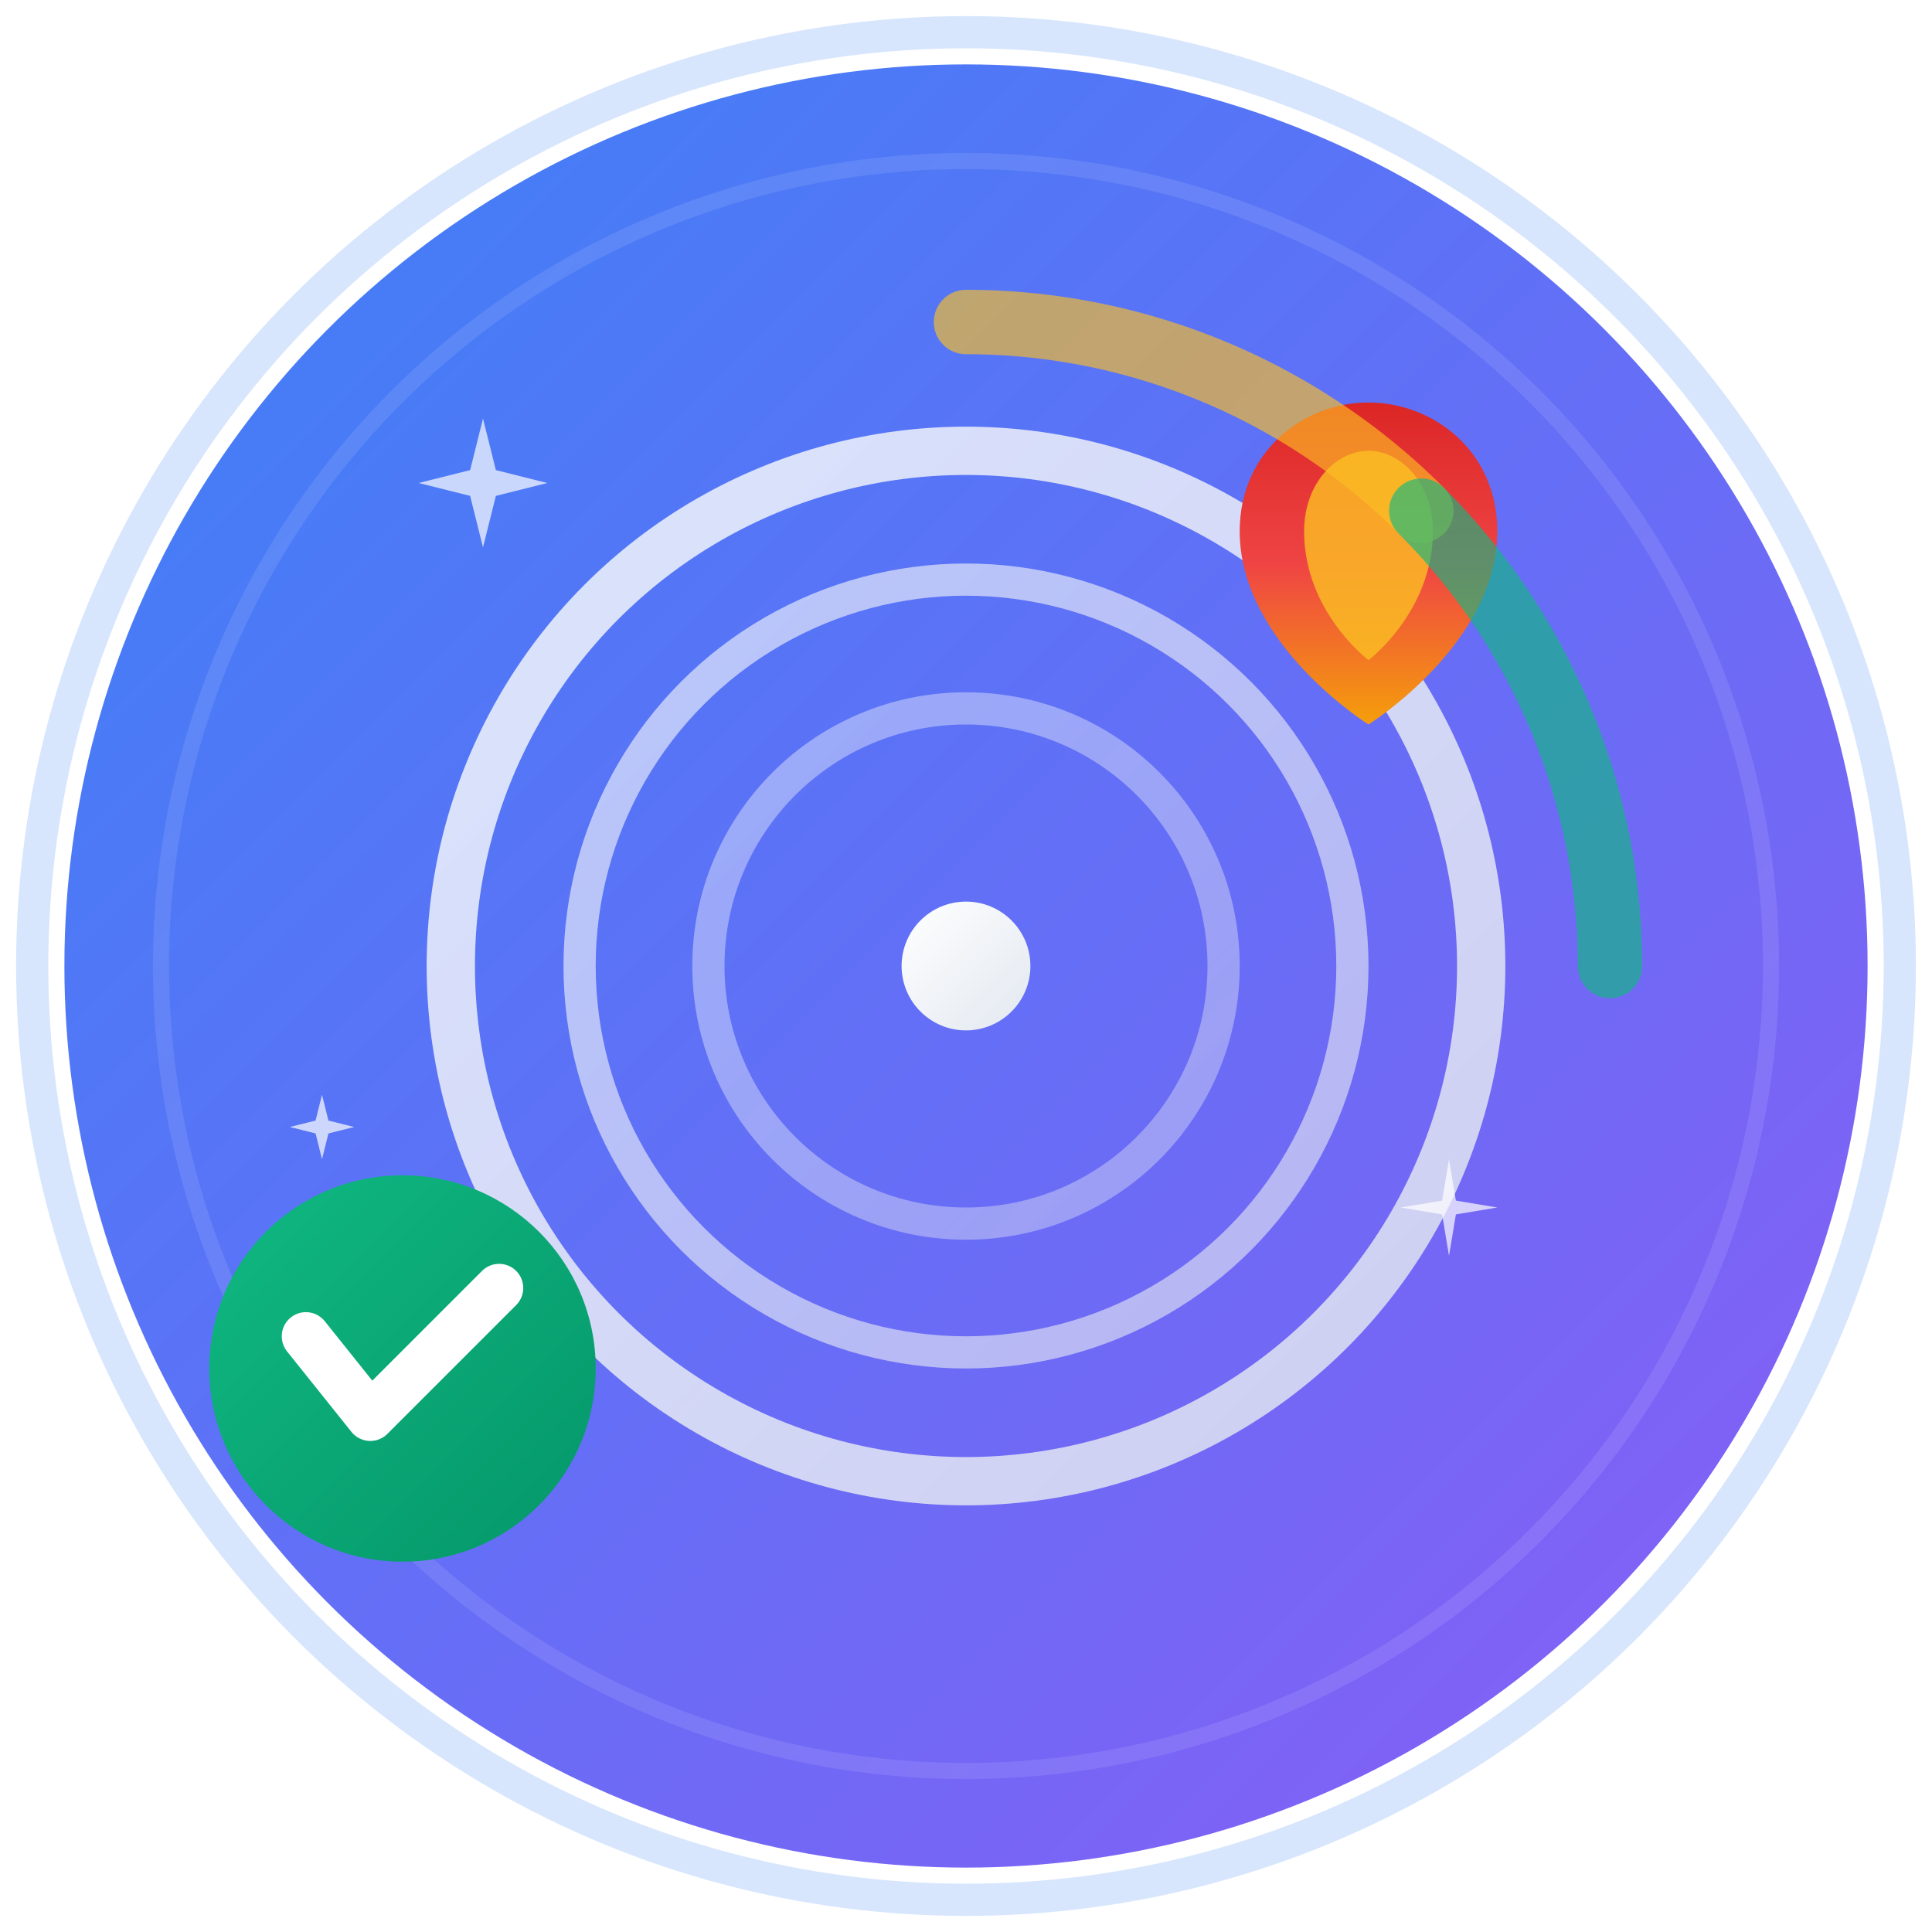 <svg viewBox="0 0 120 120" xmlns="http://www.w3.org/2000/svg">
  <!-- Background circle with gradient -->
  <defs>
    <linearGradient id="bgGradient" x1="0%" y1="0%" x2="100%" y2="100%">
      <stop offset="0%" style="stop-color:#3b82f6;stop-opacity:1" />
      <stop offset="100%" style="stop-color:#8b5cf6;stop-opacity:1" />
    </linearGradient>
    
    <linearGradient id="targetGradient" x1="0%" y1="0%" x2="100%" y2="100%">
      <stop offset="0%" style="stop-color:#ffffff;stop-opacity:1" />
      <stop offset="100%" style="stop-color:#e2e8f0;stop-opacity:1" />
    </linearGradient>
    
    <linearGradient id="flameGradient" x1="0%" y1="100%" x2="0%" y2="0%">
      <stop offset="0%" style="stop-color:#f59e0b;stop-opacity:1" />
      <stop offset="50%" style="stop-color:#ef4444;stop-opacity:1" />
      <stop offset="100%" style="stop-color:#dc2626;stop-opacity:1" />
    </linearGradient>
    
    <linearGradient id="checkGradient" x1="0%" y1="0%" x2="100%" y2="100%">
      <stop offset="0%" style="stop-color:#10b981;stop-opacity:1" />
      <stop offset="100%" style="stop-color:#059669;stop-opacity:1" />
    </linearGradient>
    
    <!-- Glow effect -->
    <filter id="glow">
      <feGaussianBlur stdDeviation="3" result="coloredBlur"/>
      <feMerge> 
        <feMergeNode in="coloredBlur"/>
        <feMergeNode in="SourceGraphic"/>
      </feMerge>
    </filter>
    
    <!-- Shadow effect -->
    <filter id="shadow" x="-50%" y="-50%" width="200%" height="200%">
      <feDropShadow dx="2" dy="4" stdDeviation="3" flood-color="rgba(0,0,0,0.3)"/>
    </filter>
  </defs>
  
  <!-- Main background circle -->
  <circle cx="60" cy="60" r="56" fill="url(#bgGradient)" filter="url(#shadow)"/>
  
  <!-- Inner circle for depth -->
  <circle cx="60" cy="60" r="50" fill="none" stroke="rgba(255,255,255,0.1)" stroke-width="1"/>
  
  <!-- Target/bullseye representing goals -->
  <g transform="translate(60, 60)">
    <!-- Outer target ring -->
    <circle cx="0" cy="0" r="32" fill="none" stroke="url(#targetGradient)" stroke-width="3" opacity="0.8"/>
    
    <!-- Middle target ring -->
    <circle cx="0" cy="0" r="24" fill="none" stroke="url(#targetGradient)" stroke-width="2" opacity="0.6"/>
    
    <!-- Inner target ring -->
    <circle cx="0" cy="0" r="16" fill="none" stroke="url(#targetGradient)" stroke-width="2" opacity="0.4"/>
    
    <!-- Center dot -->
    <circle cx="0" cy="0" r="4" fill="url(#targetGradient)"/>
  </g>
  
  <!-- Flame icon for streak (top right) -->
  <g transform="translate(85, 25)">
    <path d="M0,20 C0,20 -8,15 -8,8 C-8,3 -4,0 0,0 C4,0 8,3 8,8 C8,15 0,20 0,20 Z" 
          fill="url(#flameGradient)" 
          filter="url(#glow)"/>
    <path d="M0,16 C0,16 -4,13 -4,8 C-4,5 -2,3 0,3 C2,3 4,5 4,8 C4,13 0,16 0,16 Z" 
          fill="#fbbf24" 
          opacity="0.8"/>
  </g>
  
  <!-- Checkmark for completion (bottom left) -->
  <g transform="translate(25, 85)">
    <circle cx="0" cy="0" r="12" fill="url(#checkGradient)" filter="url(#glow)"/>
    <path d="M-6,-2 L-2,3 L6,-5" 
          stroke="white" 
          stroke-width="3" 
          stroke-linecap="round" 
          stroke-linejoin="round" 
          fill="none"/>
  </g>
  
  <!-- Progress arc (partial circle showing progress) -->
  <g transform="translate(60, 60)">
    <path d="M 0,-40 A 40,40 0 0,1 28.28,-28.28" 
          fill="none" 
          stroke="#fbbf24" 
          stroke-width="4" 
          stroke-linecap="round" 
          opacity="0.8"
          filter="url(#glow)"/>
    
    <path d="M 28.28,-28.28 A 40,40 0 0,1 40,0" 
          fill="none" 
          stroke="#10b981" 
          stroke-width="4" 
          stroke-linecap="round" 
          opacity="0.8"
          filter="url(#glow)"/>
  </g>
  
  <!-- Sparkle effects -->
  <g opacity="0.7">
    <!-- Sparkle 1 -->
    <g transform="translate(30, 30)">
      <path d="M0,-4 L1,0 L0,4 L-1,0 Z" fill="white"/>
      <path d="M-4,0 L0,1 L4,0 L0,-1 Z" fill="white"/>
    </g>
    
    <!-- Sparkle 2 -->
    <g transform="translate(90, 75)">
      <path d="M0,-3 L0.5,0 L0,3 L-0.5,0 Z" fill="white"/>
      <path d="M-3,0 L0,0.5 L3,0 L0,-0.5 Z" fill="white"/>
    </g>
    
    <!-- Sparkle 3 -->
    <g transform="translate(20, 70)">
      <path d="M0,-2 L0.5,0 L0,2 L-0.5,0 Z" fill="white"/>
      <path d="M-2,0 L0,0.5 L2,0 L0,-0.5 Z" fill="white"/>
    </g>
  </g>
  
  <!-- Subtle outer glow -->
  <circle cx="60" cy="60" r="58" fill="none" stroke="rgba(59,130,246,0.2)" stroke-width="2"/>
</svg>